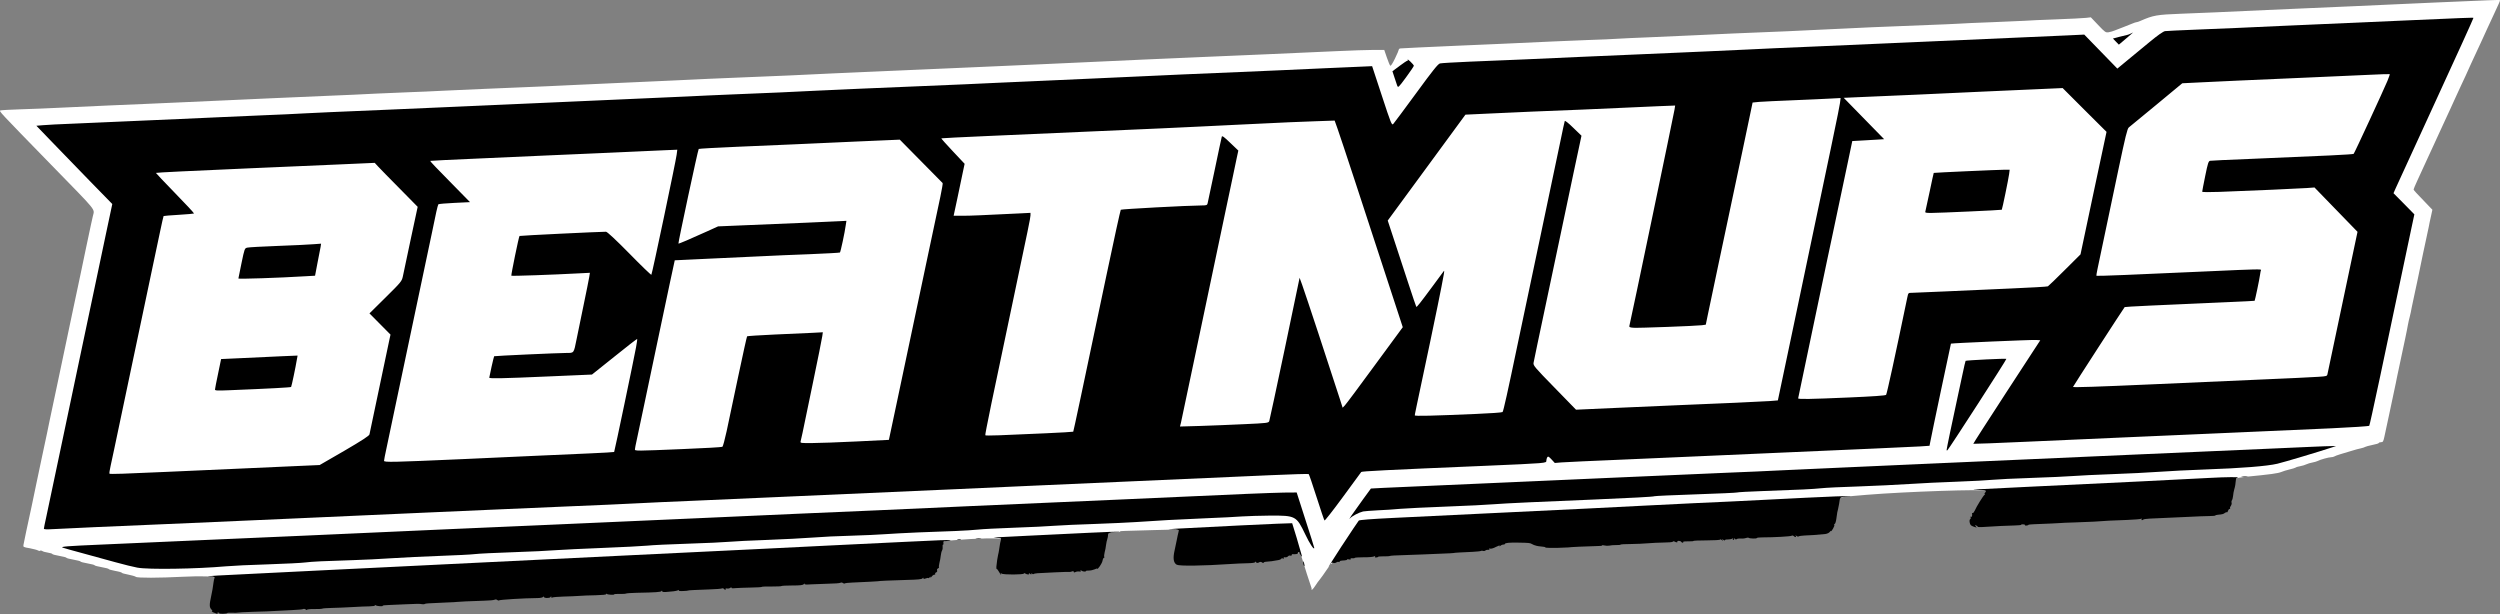 <?xml version="1.0" encoding="UTF-8" standalone="no"?>
<svg
   version="1.0"
   width="2660.652"
   height="653.524"
   viewBox="0 0 2660.652 653.524"
   preserveAspectRatio="xMidYMid meet"
   id="svg56"
   sodipodi:docname="beatmup.svg"
   inkscape:version="1.1.2 (0a00cf5339, 2022-02-04, custom)"
   xmlns:inkscape="http://www.inkscape.org/namespaces/inkscape"
   xmlns:sodipodi="http://sodipodi.sourceforge.net/DTD/sodipodi-0.dtd"
   xmlns="http://www.w3.org/2000/svg"
   xmlns:svg="http://www.w3.org/2000/svg">
  <rect x="0" y="0" width="2660.652" height="653.524" fill="#808080" stroke="none"/>
  <defs
     id="defs60" />
  <sodipodi:namedview
     id="namedview58"
     pagecolor="#ffffff"
     bordercolor="#666666"
     borderopacity="1.0"
     inkscape:pageshadow="2"
     inkscape:pageopacity="0.0"
     inkscape:pagecheckerboard="0"
     showgrid="false"
     inkscape:zoom="0.40097524"
     inkscape:cx="1330.5061"
     inkscape:cy="356.6305"
     inkscape:window-width="1920"
     inkscape:window-height="1017"
     inkscape:window-x="-8"
     inkscape:window-y="-8"
     inkscape:window-maximized="1"
     inkscape:current-layer="svg56" />
  <g
     fill="#ffffff"
     id="g16"
     transform="translate(-3.292,-1.376)">
    <path
       d="m 1399.2,628.3 c 0,-0.5 -0.1,-1.5 -0.5,-2.3 -1.5,-4.2 -7.9,-24 -8.8,-27.4 -0.5,-2.1 -1.5,-4.8 -2.1,-6 -0.7,-1.1 -1.1,-2.5 -1,-3 0.2,-0.5 -0.5,-0.3 -1.5,0.4 -1,0.8 -1.5,1 -1.1,0.6 0.4,-0.5 0.4,-1.4 -0.1,-2 -0.5,-0.6 -2.6,-7.1 -4.6,-14.4 l -3.8,-13.2 -8.6,0.5 c -4.7,0.3 -27.5,1.5 -50.6,2.5 -23.1,1.1 -45.7,2.3 -50.2,2.6 -6.4,0.5 -8.3,0.4 -8.3,-0.6 0,-1 -5.1,-1.1 -25.7,-0.5 -14.2,0.5 -28.4,0.8 -31.5,0.9 -3.2,0 -5.8,0.3 -5.8,0.8 0,0.4 -2.2,0.8 -4.9,0.8 -5.3,0 -8.4,0.8 -7.6,2 0.2,0.4 -6.2,1 -14.3,1.4 -8.1,0.3 -33.6,1.5 -56.6,2.7 -30.4,1.4 -42.1,1.7 -42.6,0.9 -0.8,-1.3 -28.2,-0.6 -47.8,1.1 -13.3,1.1 -13.5,1.1 -14.3,2.3 -0.7,0.9 -2.5,1 -36.4,2.6 -52,2.5 -145.5,7 -163,8 -24.7,1.3 -90.9,4.5 -144.5,7 -23.4,1.1 -55.5,2.7 -71.5,3.5 -15.9,0.8 -43.6,2.2 -61.5,3 -17.9,0.8 -40.8,2 -51,2.5 -10.2,0.6 -37.8,1.9 -61.5,3 -23.6,1.1 -46.8,2.2 -51.5,2.5 -4.7,0.3 -32.1,1.7 -61,3 -28.9,1.4 -57.4,2.8 -63.4,3.1 -7.9,0.5 -10.7,0.4 -10.2,-0.4 0.9,-1.5 -15.2,-1.9 -33.4,-1 -25.5,1.3 -48.6,1.4 -50.1,0.1 -0.8,-0.6 -4.5,-1.7 -8.2,-2.4 -3.7,-0.7 -6.7,-1.5 -6.7,-1.9 0,-0.4 -3.1,-1.3 -7,-2 -3.8,-0.7 -7,-1.6 -7,-2 0,-0.4 -3.4,-1.3 -7.5,-2 -4.1,-0.7 -7.5,-1.6 -7.5,-2 0,-0.4 -3.4,-1.3 -7.5,-2 -4.1,-0.7 -7.5,-1.6 -7.5,-2 0,-0.4 -3.4,-1.3 -7.5,-2 -4.1,-0.7 -7.5,-1.6 -7.5,-2 0,-0.4 -3.4,-1.3 -7.5,-2 -4.1,-0.7 -7.5,-1.6 -7.5,-2 0,-0.4 -2.1,-1.1 -4.8,-1.5 -2.6,-0.4 -5.2,-1.1 -5.9,-1.7 -0.7,-0.5 -1.7,-0.7 -2.3,-0.3 -0.6,0.4 -1.6,0.2 -2.3,-0.3 -0.7,-0.5 -4.5,-1.5 -8.5,-2.3 -7.1,-1.2 -7.4,-1.3 -6.9,-3.8 0.4,-2.5 4.5,-21.9 8.7,-41.1 1.1,-5.2 3.4,-16 5,-24 1.7,-8 4.4,-20.8 6,-28.5 4.2,-19.4 7.1,-33.3 8,-38 0.7,-3.8 4.7,-22.4 9,-42.5 2.8,-13.4 12.8,-60.5 16,-76 1.1,-5.2 3.4,-16 5.1,-24 1.7,-8 3.5,-16.3 3.9,-18.5 0.4,-2.2 2.6,-12.8 4.9,-23.5 2.3,-10.7 4.7,-21.7 5.2,-24.5 0.6,-2.7 1.5,-6.8 2,-9 1.8,-8.4 6.2,-2.9 -44.7,-55.1 C 2,119.5 2,119.6 3.8,118.9 c 1,-0.3 10.7,-0.9 21.7,-1.2 11,-0.3 29.9,-1.1 42,-1.7 42.8,-2 67.3,-3.1 90,-4 12.7,-0.5 32.9,-1.4 45,-2 12.1,-0.6 32.1,-1.5 44.5,-2 12.4,-0.5 32.2,-1.4 44,-2 11.8,-0.5 37.7,-1.6 57.5,-2.5 19.8,-0.8 44.6,-1.9 55,-2.5 10.5,-0.5 26.4,-1.2 35.5,-1.5 9.1,-0.3 25.5,-1 36.5,-1.6 11,-0.5 30.1,-1.4 42.5,-1.9 50.3,-2 94,-4 103,-4.5 5.2,-0.3 20.1,-1 33,-1.5 12.9,-0.5 42.9,-1.9 66.5,-3 23.7,-1.2 53.8,-2.5 67,-3 26.7,-1 86.6,-3.6 102,-4.5 5.5,-0.3 20.8,-1 34,-1.5 13.2,-0.5 33.9,-1.4 46,-2 12.1,-0.5 32.8,-1.5 46,-2 13.2,-0.6 33.7,-1.5 45.5,-2 11.8,-0.5 32.1,-1.4 45,-2 12.9,-0.6 32.7,-1.5 44,-2 34.1,-1.6 111.1,-5.1 134,-6 11.8,-0.5 42.4,-1.8 68,-2.9 25.6,-1.2 58.9,-2.7 74,-3.3 15.1,-0.7 32.7,-1.3 39,-1.3 h 11.5 l 2.7,7.9 c 1.5,4.3 3.1,8.3 3.6,8.8 0.7,0.7 2.4,-2 5.1,-7.5 2.3,-4.7 4.1,-9 4.1,-9.6 0,-0.6 0.8,-1.1 1.8,-1.2 0.9,0 9.6,-0.4 19.2,-1 9.6,-0.5 28.5,-1.3 42,-1.9 13.5,-0.5 34.4,-1.4 46.5,-2 50,-2.3 67.2,-3.1 91,-4 13.8,-0.4 28.4,-1.1 32.5,-1.4 4.1,-0.3 19.9,-1 35,-1.6 15.1,-0.6 35.4,-1.5 45,-2 9.6,-0.5 29,-1.4 43,-2 50.8,-2 72.9,-3 92,-4 25.6,-1.4 84.2,-3.9 115,-5 13.5,-0.5 28.1,-1.1 32.5,-1.4 4.4,-0.3 20.6,-1.1 36,-1.6 15.4,-0.6 30.9,-1.3 34.5,-1.5 3.6,-0.3 18.5,-1 33.3,-1.5 14.7,-0.5 29.1,-1.3 32,-1.6 l 5.2,-0.6 7.8,8.2 c 7.4,7.8 8,8.2 11.2,7.7 1.9,-0.3 4.9,-1.2 6.7,-2 1.8,-0.8 6,-2.4 9.3,-3.6 3.3,-1.2 7.5,-2.9 9.3,-3.7 1.8,-0.8 3.7,-1.4 4.3,-1.4 0.6,0 2.5,-0.6 4.2,-1.4 13.8,-6 17.2,-6.6 43.2,-7.6 24.1,-0.9 45,-1.8 92,-4 12.1,-0.6 32.6,-1.5 45.5,-2 12.9,-0.5 33.6,-1.4 46,-2 12.4,-0.6 32.2,-1.5 44,-2 11.8,-0.5 31.9,-1.4 44.5,-2 54.7,-2.4 67,-2.9 67.4,-2.5 0.2,0.2 -0.3,1.9 -1.2,3.7 -0.8,1.8 -3.2,6.8 -5.1,11.1 -2,4.2 -5.2,11.2 -7.2,15.5 -1.9,4.2 -4.3,9.3 -5.1,11.2 -0.9,1.9 -3.5,7.6 -5.8,12.5 -2.4,5 -5.3,11.3 -6.5,14 -4.2,9.5 -7,15.5 -10.4,22.7 -1.8,4 -4.5,9.8 -5.9,12.8 -1.3,3 -3.9,8.5 -5.6,12.3 -1.7,3.7 -4.4,9.6 -6.1,13.2 -1.6,3.6 -4.3,9.4 -6,13 -1.6,3.6 -4.4,9.5 -6.1,13.3 -1.7,3.7 -4.2,9.1 -5.5,11.9 -4,8.8 -7,15.4 -11.3,24.6 -2.3,4.9 -4.1,9.3 -4.1,9.7 0,0.7 2.3,3.3 15.1,16.5 l 4.9,5.1 -1.5,6.9 c -0.9,3.9 -2,9 -2.4,11.5 -0.5,2.5 -1.9,9 -3.1,14.5 -1.2,5.5 -2.6,11.8 -3,14 -0.4,2.2 -1.8,8.7 -3,14.5 -1.2,5.8 -2.6,12.3 -3,14.5 -0.4,2.2 -1.7,8.3 -2.9,13.5 -1.2,5.2 -2.6,11.8 -3.1,14.6 -0.4,2.8 -1.4,7.1 -2,9.5 -0.7,2.3 -1.5,6.3 -2,8.8 -0.4,2.6 -1.8,9.3 -3,15.1 -2.6,12 -3.5,16.5 -5,23.5 -0.5,2.8 -1.4,6.8 -1.9,9 -0.5,2.2 -1.2,5.6 -1.6,7.5 -0.3,1.9 -1,5.3 -1.5,7.5 -0.9,3.8 -2.7,12.6 -7.1,33.5 -1.1,5.2 -2.4,11.3 -2.9,13.5 -0.4,2.2 -1.4,6.6 -2.1,9.8 -1.1,5 -1.5,5.7 -3.6,5.7 -1.2,0 -2.3,0.4 -2.3,0.8 0,0.5 -3,1.4 -6.7,2.1 -3.8,0.8 -7.2,1.7 -7.8,2.1 -0.5,0.4 -2.6,1.1 -4.5,1.5 -1.9,0.3 -6.4,1.6 -10,2.7 -3.6,1 -9,2.7 -12,3.6 -3,0.9 -5.9,2 -6.4,2.4 -0.6,0.4 -2.1,0.8 -3.4,0.8 -2.4,0 -11.6,2.5 -14.3,4 -0.9,0.5 -3.4,1.2 -5.5,1.6 -2.2,0.4 -5,1.2 -6.4,1.9 -1.4,0.7 -4.3,1.6 -6.5,2 -2.2,0.4 -4.4,1 -5,1.5 -0.5,0.4 -3.5,1.3 -6.5,2 -3,0.7 -7,1.9 -8.8,2.7 -3.7,1.5 -10.7,2.5 -38.6,5.2 -4.9,0.5 -9.1,1.3 -9.5,1.9 -0.6,1 -8.6,1.5 -105.6,6.3 -149.5,7.3 -160,7.7 -160.7,6.6 -1.2,-1.9 -85.5,0.9 -126.8,4.3 -24.1,2 -28.5,2.5 -28.3,3.6 0.1,0.7 -9.2,1.5 -27,2.2 -15,0.7 -39.6,1.9 -54.6,2.7 -15.1,0.8 -47.3,2.4 -71.5,3.5 -24.3,1.1 -47.9,2.2 -52.6,2.5 -4.7,0.3 -31.9,1.7 -60.5,3.1 -79.3,3.7 -170.7,8.2 -203,9.9 -15.9,0.8 -31.4,1.5 -34.2,1.5 h -5.3 l -14.5,22.1 c -11.5,17.5 -14.9,21.9 -16.3,21.5 -1.3,-0.4 -2.9,1.3 -6.9,7.2 -2.8,4.2 -6.1,8.8 -7.2,10.1 -1.2,1.4 -3.4,4.4 -4.9,6.8 -2.4,3.8 -4.5,5.6 -4,3.6 z M 206.7,603 c 12.1,-0.5 27.4,-1.3 34,-1.9 6.5,-0.6 26.7,-1.6 44.8,-2.1 18.2,-0.6 35.7,-1.5 39,-2 3.3,-0.5 20.2,-1.4 37.5,-2 17.3,-0.5 41.9,-1.7 54.5,-2.5 12.7,-0.8 36.3,-2 52.5,-2.5 16.2,-0.6 32.7,-1.5 36.5,-1.9 3.9,-0.5 22.1,-1.4 40.5,-2 18.4,-0.6 39.1,-1.6 46,-2.2 6.9,-0.5 29.4,-1.6 50,-2.4 20.6,-0.8 41.8,-1.9 47,-2.4 5.2,-0.6 24.8,-1.5 43.5,-2.1 18.7,-0.6 38.3,-1.5 43.5,-2 5.2,-0.5 23.5,-1.4 40.5,-2 17.1,-0.6 36,-1.5 42,-2.1 6.1,-0.5 27.7,-1.6 48,-2.4 20.4,-0.7 42.9,-1.8 50,-2.4 7.2,-0.6 27.4,-1.6 45,-2.2 17.6,-0.6 35.4,-1.4 39.6,-1.9 4.2,-0.5 21.5,-1.4 38.5,-2 17,-0.6 36.5,-1.5 43.4,-2.1 6.9,-0.5 26,-1.4 42.5,-1.9 16.5,-0.6 36.1,-1.5 43.5,-2 21.1,-1.5 46.1,-2.9 75.5,-4.1 14.9,-0.6 31.7,-1.4 37.5,-1.9 5.8,-0.4 20.5,-0.8 32.8,-0.9 23.2,-0.1 26.8,0.4 31.4,4.6 1,0.9 1.8,1.4 1.8,1.2 0,-0.2 -1.8,-5.8 -3.9,-12.4 l -3.8,-12 -10.4,0.2 c -10.6,0.2 -66.2,2.5 -104.4,4.3 -11.5,0.6 -41.7,1.9 -67,3 -25.3,1.1 -56.1,2.4 -68.5,3 -25,1.1 -55.4,2.5 -91,4 -12.9,0.6 -32.7,1.5 -44,2 -11.3,0.6 -36.2,1.7 -55.5,2.5 -52.2,2.2 -113.7,4.9 -193,8.5 -45.6,2.1 -112.9,5 -158,7 -25.3,1.1 -56.3,2.5 -69,3 -12.6,0.6 -33.1,1.5 -45.5,2 -12.4,0.6 -32.4,1.5 -44.5,2 -38.1,1.7 -64.9,2.9 -100.5,4.5 -53.7,2.3 -79.7,3.4 -103,4.5 -11.8,0.6 -36.8,1.7 -55.5,2.5 -74,3.2 -81.9,3.6 -82.2,3.8 -0.1,0.2 5.5,1.8 12.5,3.6 7,1.9 19.7,5.4 28.2,7.8 27.2,7.7 33,8.1 77.7,6.3 z M 202,555 c 38.2,-1.6 90,-3.9 115,-5 25,-1.1 55.2,-2.4 67,-3 11.8,-0.5 42.2,-1.9 67.5,-3 25.3,-1.1 55.9,-2.5 68,-3 12.1,-0.6 48.6,-2.1 81,-3.5 32.5,-1.3 67.8,-2.9 78.5,-3.5 10.7,-0.6 35.5,-1.7 55,-2.5 19.5,-0.9 65.4,-2.9 102,-4.5 36.6,-1.6 87.4,-3.9 113,-5 25.6,-1.1 56.2,-2.5 68,-3 11.8,-0.6 51.9,-2.3 89,-4 94.4,-4.1 197.7,-8.7 249,-11 23.9,-1.1 43.8,-1.6 44.1,-1.2 0.4,0.4 3.9,10.7 7.9,23 l 7.2,22.3 3.2,-4.3 c 1.8,-2.4 9.5,-12.8 17.1,-23.3 7.6,-10.4 14.2,-19.4 14.5,-19.8 0.7,-0.8 25.8,-2.1 132.5,-6.6 63.9,-2.8 64.5,-2.8 64.5,-5.1 0,-3.9 1.1,-5 5,-5 3.1,0 4.3,0.6 6.4,3.2 l 2.5,3.2 53.3,-2.3 c 29.3,-1.2 67.3,-2.9 84.3,-3.7 17.1,-0.8 57.1,-2.5 89,-3.9 96.7,-4.2 146.5,-6.4 157.1,-7 l 10.2,-0.7 0.6,-3.1 c 1.4,-7.3 22,-105.2 22.2,-105.6 0.4,-0.4 80.6,-4 92.2,-4.1 h 9.2 v 3 c 0,2.3 -8.1,15.6 -33.3,54.3 -18.4,28.2 -33.6,51.7 -34,52.2 -0.3,0.6 1.6,0.9 5.1,0.8 3.2,-0.2 26.4,-1.2 51.7,-2.3 64.5,-2.8 124.8,-5.5 205.5,-9 38.2,-1.7 87.2,-3.9 108.7,-4.8 21.6,-1 39.7,-2.2 40.1,-2.7 0.5,-0.6 9.1,-40.1 19.2,-88 10,-47.8 20.4,-97.1 23.1,-109.5 l 4.7,-22.5 -10.4,-10.5 c -9.6,-9.7 -10.4,-10.8 -10.4,-14.4 0,-3 9.3,-24.1 41.1,-93.3 22.7,-49.1 41,-89.5 40.8,-89.6 -0.4,-0.3 -17.5,0.4 -58.9,2.2 -25.1,1.2 -54.2,2.5 -92,4.1 -12.9,0.6 -33.4,1.5 -45.5,2 -30.9,1.5 -59.4,2.7 -92,4 -15.4,0.6 -29.4,1.3 -31,1.5 -2.1,0.4 -10.4,6.6 -26.5,20 -20.9,17.2 -23.9,19.4 -27.1,19.5 -3.5,0 -4.7,-1 -20.5,-17.6 l -16.9,-17.7 -18.5,0.7 c -10.2,0.4 -27.7,1.1 -39,1.6 -27.1,1.3 -58.7,2.7 -102,4.5 -19.5,0.8 -44.9,1.9 -56.5,2.5 -11.5,0.6 -42.4,1.9 -68.5,3 -26.1,1.1 -56.3,2.4 -67,3 -10.7,0.5 -30.3,1.4 -43.5,2 -13.2,0.5 -28.5,1.2 -34,1.5 -5.5,0.3 -21,1 -34.5,1.5 -13.5,0.6 -44.7,1.9 -69.5,3 -46.1,2.1 -65.2,3 -116,5 -15.9,0.7 -30.2,1.5 -31.7,1.9 -2.1,0.5 -7.9,7.8 -26.5,33.1 -22.9,31.2 -23.9,32.5 -27.3,32.8 l -3.6,0.3 -10.4,-31.6 -10.3,-31.6 -9.1,0.6 c -5,0.3 -20.3,1 -34.1,1.5 -13.7,0.6 -34.2,1.5 -45.5,2 -11.3,0.5 -31.7,1.4 -45.5,2 -58.9,2.4 -73.1,3.1 -92,4 -11,0.6 -40.7,1.9 -66,3 -25.3,1.1 -55.4,2.4 -67,3 -11.5,0.5 -26.8,1.2 -34,1.5 -7.1,0.3 -22.7,1 -34.5,1.6 -11.8,0.5 -32.1,1.4 -45,1.9 -41.5,1.7 -93,3.9 -113,4.9 -20.7,1.1 -51.7,2.5 -92.5,4.1 -13.7,0.6 -33.5,1.4 -44,2 -20.6,1 -31.6,1.5 -157.5,7 -38.6,1.7 -67.7,3 -90.5,4 -12.1,0.6 -42.9,1.9 -68.5,3 -70.6,3 -71.2,3 -91,4 -10.2,0.6 -29.5,1.5 -43,2 -13.5,0.6 -33.9,1.5 -45.5,2 -11.5,0.5 -31.6,1.4 -44.5,2 -50.9,2.3 -90.7,4 -117.5,5.1 -15.4,0.6 -28.3,1.4 -28.7,1.8 -0.4,0.4 16.1,18 36.7,39.1 27.6,28.5 37.4,39.1 37.5,40.9 0,1.3 -4.8,24.9 -10.6,52.5 -5.8,27.5 -12.3,58.7 -14.5,69.1 -4,19.3 -9.4,44.7 -12.9,61 -1,5 -3.7,17.8 -6,28.5 -2.2,10.7 -5,23.8 -6.1,29 -7.2,33.8 -12.4,58.4 -16.8,79.5 C 57,548 54.9,557.6 54.5,559 l -0.6,2.5 39.3,-1.7 c 21.6,-0.9 70.6,-3.1 108.8,-4.8 z m 1288.5,-15.1 c 6.1,-0.5 28.3,-1.6 49.5,-2.4 21.2,-0.8 43.9,-1.9 50.5,-2.5 10.8,-0.9 52.5,-2.8 106.5,-5 37.8,-1.6 63.1,-2.9 64,-3.5 0.4,-0.3 19.4,-1.2 42.2,-2 22.7,-0.8 46.5,-1.9 52.8,-2.4 6.3,-0.6 25.9,-1.5 43.5,-2.1 17.6,-0.7 35.2,-1.5 39,-2 3.9,-0.5 21.6,-1.3 39.5,-1.9 17.9,-0.6 42.2,-1.8 54,-2.6 11.8,-0.8 34.8,-1.9 51,-2.5 16.2,-0.6 33.3,-1.5 38,-2 4.7,-0.5 23.4,-1.4 41.5,-2 18.2,-0.6 38,-1.5 44,-2 6.1,-0.5 24.7,-1.4 41.5,-2 16.8,-0.6 39.3,-1.7 50,-2.5 10.7,-0.8 33,-1.9 49.5,-2.5 37.9,-1.3 65.6,-3.5 76.5,-6.1 9.3,-2.2 38.2,-10.8 39,-11.6 0.3,-0.3 -4.4,-0.3 -10.5,0.1 -6,0.4 -21.3,1.1 -34,1.6 -22.7,1 -92.9,4.1 -136.5,6 -12.4,0.6 -37.8,1.7 -56.5,2.5 -18.7,0.8 -43.9,1.9 -56,2.5 -35.6,1.6 -65.4,2.9 -91,4 -13.2,0.6 -33.4,1.5 -45,2 -11.5,0.6 -41.7,1.9 -67,3 -25.3,1.1 -55,2.4 -66,3 -11,0.6 -36.4,1.7 -56.5,2.5 -43,1.8 -66,2.8 -126,5.5 -24.5,1.1 -54.8,2.5 -67.5,3 -12.6,0.5 -43.2,1.9 -68,3 -24.7,1.1 -55.3,2.4 -68,3 -12.6,0.5 -28.9,1.3 -36.1,1.6 l -13.1,0.7 -5.9,8.1 c -3.3,4.4 -6.1,8.4 -6.3,8.9 -0.3,0.9 19.7,0.2 37.4,-1.4 z m 617.4,-115.7 c 13.4,-20.5 24.2,-37.5 24,-37.7 -0.5,-0.4 -33.2,1.5 -33.7,2 -0.3,0.3 -2.6,10.7 -8.2,37 -3.2,15.2 -7,32.9 -7.6,35.5 -0.3,1.5 -0.2,2.1 0.4,1.5 0.4,-0.5 11.8,-17.8 25.1,-38.3 z m -610,-345.3 c 2.8,-3.8 4.9,-7.4 4.6,-7.9 -0.3,-0.6 -3.2,0.9 -6.3,3.2 -3.1,2.3 -5.9,4.3 -6,4.4 -0.4,0.3 1.8,7.4 2.3,7.4 0.1,0 2.6,-3.2 5.4,-7.1 z"
       id="path2" />
    <path
       d="m 116.7,508.3 c -1.1,-1.1 -0.8,-4.7 1.2,-14 2.4,-10.5 4.1,-18.6 12.1,-56.8 3.4,-15.9 8.6,-40.7 11.6,-55 3,-14.3 7.3,-34.3 9.4,-44.5 2.1,-10.2 6.6,-31.5 10,-47.5 3.4,-15.9 7.7,-36.4 9.6,-45.4 1.9,-9.1 3.6,-16.6 3.8,-16.9 0.2,-0.2 5.5,-0.6 11.7,-0.8 18.3,-0.8 18.5,1.1 -2,-20.1 -16.1,-16.6 -18.1,-19 -18.1,-22 0,-2.7 0.4,-3.3 2.1,-3.3 1.2,0 10.8,-0.5 21.3,-1 10.5,-0.6 45.2,-2.2 77.1,-3.5 31.9,-1.4 72.4,-3.2 90,-4 17.6,-0.8 35.7,-1.5 40.2,-1.5 h 8.3 l 22.2,22.5 c 12.3,12.5 22.7,23.7 23.2,25 0.7,1.7 -1.2,12.3 -7.3,41.2 -4.5,21.3 -8.6,40 -9,41.4 -0.5,1.4 -7.8,9.3 -16.2,17.6 l -15.4,15.2 9.8,9.9 c 7.5,7.6 9.7,10.5 9.7,12.6 0,2.3 -6.6,34.6 -19.9,97 -1.6,7.6 -3.3,14.2 -3.8,14.6 -0.4,0.4 -12.3,7.4 -26.3,15.5 l -25.5,14.8 -29.5,1.3 c -16.2,0.7 -45,2 -64,2.9 -19,0.8 -54.5,2.4 -78.9,3.5 -48,2.2 -56.4,2.4 -57.4,1.3 z m 167.2,-96.4 c 14.1,-0.6 25.9,-1.4 26.2,-1.7 0.7,-0.9 6.1,-26.4 5.6,-26.8 -0.3,-0.3 -54.3,1.9 -70.1,2.9 l -4,0.2 -2.8,13.5 c -1.5,7.4 -2.8,13.7 -2.8,13.9 0,0.2 5,0.1 11.2,-0.2 6.1,-0.4 22.6,-1.2 36.7,-1.8 z M 292,294 c 12.4,-0.5 27.2,-1.2 33,-1.6 l 10.6,-0.6 2.7,-13.5 c 1.6,-7.4 2.7,-13.6 2.5,-13.7 -0.8,-0.6 -72.8,3.1 -73.5,3.8 -0.4,0.4 -2,6.6 -3.4,13.7 l -2.6,12.9 h 4.1 c 2.3,0 14.2,-0.5 26.6,-1 z"
       id="path4" />
    <path
       d="m 409,491.8 c 0,-2.4 1.1,-9.6 2.5,-15.9 1.3,-6.3 6,-28.7 10.5,-49.9 4.4,-21.2 8.7,-41.4 9.5,-45 0.8,-3.6 6.8,-32.1 13.4,-63.5 6.6,-31.3 13.4,-63.5 15.1,-71.5 1.7,-8 3.8,-17.9 4.6,-22 0.9,-4.1 1.9,-7.8 2.2,-8.2 0.4,-0.4 6.9,-1 14.5,-1.4 l 13.9,-0.7 -18.6,-18.6 C 459.1,177.6 458,176.3 458,172.7 c 0,-3.7 0,-3.7 4.3,-3.7 3.8,0 54.3,-2.2 117.2,-5 73.3,-3.3 114.1,-5.1 129.9,-5.7 l 17.9,-0.6 -0.7,8 C 726.1,172 707,266 700.9,292.3 c -1.1,4.6 -1.2,4.7 -4.9,4.7 -3.7,0 -4.6,-0.8 -21.7,-18.5 -9.8,-10.2 -20.1,-20.5 -22.9,-22.9 l -5.1,-4.5 -43.3,2 c -23.9,1.1 -43.6,2.2 -43.8,2.4 -0.6,0.6 -8.1,35.9 -7.7,36.3 0.2,0.2 16.5,-0.4 36.2,-1.2 19.7,-0.9 38.2,-1.6 41.2,-1.6 h 5.4 l -0.6,6.8 c -0.4,3.7 -3.2,18.6 -6.2,33.2 -3.1,14.6 -6.5,31 -7.6,36.5 -3,15 -2.6,14.5 -10.6,14.5 -8.5,0 -76.7,3.1 -77.1,3.5 -0.6,0.6 -4,17 -3.6,17.4 0.2,0.2 23.2,-0.6 51,-1.7 L 630.2,397 654,378 c 21,-16.8 24.2,-19 27.4,-19 4.3,0 4.4,0.7 1.9,14.4 -2.3,12.7 -23,111.6 -23.4,112 -0.2,0.2 -11.9,0.9 -25.9,1.5 -14,0.6 -40.3,1.8 -58.5,2.6 -18.1,0.8 -53,2.4 -77.5,3.5 -24.5,1.1 -54.5,2.3 -66.7,2.7 l -22.3,0.6 z"
       id="path6" />
    <path
       d="m 676,479.6 c 0,-2.5 0.9,-8.4 2,-13.3 1,-4.8 4.6,-21.6 7.9,-37.3 3.3,-15.7 9.6,-45.8 14.1,-67 4.5,-21.2 10.4,-49.3 13.2,-62.5 2.8,-13.2 5.1,-24.1 5.2,-24.1 0,-0.1 17.2,-0.9 38.1,-1.8 20.9,-0.9 46.1,-2.1 56,-2.6 9.9,-0.5 32.2,-1.5 49.5,-2.1 17.3,-0.7 31.8,-1.5 32.2,-1.8 1,-0.9 6.2,-26.1 5.5,-26.8 -0.4,-0.3 -16.9,0.2 -36.9,1.1 -20,0.9 -48.9,2.1 -64.3,2.7 l -28,1.2 -11,5 c -23.4,10.6 -31.1,13.7 -34.2,13.7 -3.1,0 -3.3,-0.2 -3.3,-3.2 0,-3.8 20.9,-103 21.9,-103.9 0.3,-0.3 18.6,-1.4 40.6,-2.3 22,-0.9 48.8,-2.1 59.5,-2.6 10.7,-0.5 42,-1.9 69.6,-3 l 50.1,-2.2 22.9,23.2 c 18.3,18.5 23,23.8 23.2,26.2 0.2,1.6 -1,9.3 -2.7,17.1 -1.6,7.8 -7.3,34.5 -12.5,59.2 -13.9,65.7 -23.8,112.7 -33.6,159 l -8.7,41 -34.4,1.7 c -18.9,0.9 -41.5,1.7 -50.1,1.7 L 852,476 v -2.9 c 0,-2.9 3,-17.8 15.9,-79.1 3.9,-18.4 7.1,-33.9 7.1,-34.5 0,-1.1 -0.5,-1.1 -44.3,0.9 -15.8,0.7 -29,1.6 -29.3,1.9 -0.3,0.3 -4.6,19.6 -9.5,42.9 -5,23.3 -10.5,49.4 -12.3,58.2 -1.9,8.7 -3.9,16.2 -4.5,16.5 -1.1,0.7 -77.9,4.2 -91.3,4.1 H 676 Z"
       id="path8" />
    <path
       d="m 1048.8,467.5 c -0.5,-0.5 -0.8,-1.7 -0.8,-2.8 0,-1.1 7.5,-37.3 16.6,-80.6 9.1,-43.2 18.3,-86.9 20.4,-97.1 2.1,-10.2 5.7,-26.8 7.8,-37 2.2,-10.2 3.9,-18.5 3.8,-18.6 0,-0.1 -7.3,0.3 -16.1,0.7 -8.8,0.4 -27.2,1.1 -40.9,1.5 l -24.9,0.7 0.6,-4.9 c 0.3,-2.7 2.8,-15.4 5.6,-28.3 l 5,-23.4 L 1014,165 c -10.8,-11.5 -12,-13.1 -12,-16.4 V 145 h 4.8 c 2.6,0 24.5,-0.9 48.7,-2 24.2,-1.1 69.9,-3.1 101.5,-4.4 31.6,-1.4 67.4,-3 79.5,-3.6 12.1,-0.6 31,-1.5 42,-2 19.9,-0.9 44.1,-2.1 82,-4 11,-0.6 30.4,-1.3 43.1,-1.7 l 23.1,-0.6 3,8.4 c 1.7,4.6 9.8,29.1 18.1,54.4 8.3,25.3 23.2,70.8 33.1,101.2 10,30.4 18.1,56.8 18.1,58.7 0,2.9 -4.3,9.3 -29.6,43.8 -16.3,22.2 -30.5,41.3 -31.7,42.6 -1.3,1.4 -3.2,2.2 -5.3,2.2 h -3.2 l -4,-12.2 c -2.2,-6.8 -11.1,-33.9 -19.7,-60.3 -18.5,-56.9 -17.6,-54.4 -18.7,-51.9 -0.4,1 -7.1,32.3 -14.8,69.4 -7.8,37.1 -14.5,68.4 -14.9,69.6 -0.9,1.9 -2.1,2.1 -26.7,3.3 -14.3,0.6 -36.8,1.5 -50.1,1.8 l -24.3,0.6 v -2.7 c 0,-1.5 0.4,-4.6 1,-6.9 0.8,-3.6 6.3,-29.6 13.9,-65.7 1.1,-5.2 8.3,-39.6 16.1,-76.5 7.8,-36.8 15,-71.3 16.1,-76.5 1.1,-5.2 4.5,-21.2 7.5,-35.5 3,-14.3 5.7,-27.1 6,-28.5 0.4,-2 -0.5,-3.5 -4.6,-7.5 -3.1,-3 -5.3,-4.5 -5.9,-4 -0.5,0.6 -3.9,15.4 -7.6,33 -3.6,17.6 -6.9,32.8 -7.1,33.8 -0.4,1.3 -1.7,1.7 -5.7,1.7 -15.3,0.1 -86,3.9 -86.6,4.6 -0.4,0.5 -7.4,32.2 -15.4,70.4 -25.6,121.8 -34.9,165.5 -35.2,165.8 -1.1,1.2 -98.7,4.7 -99.7,3.7 z"
       id="path10" />
    <path
       d="m 1506,443.4 c 0,-2.2 1.3,-10.2 2.9,-17.9 1.7,-7.7 8,-37.6 14.1,-66.4 6,-28.8 10.8,-52.6 10.6,-52.8 -0.2,-0.2 -4.1,4.6 -8.7,10.8 -4.6,6.1 -8.9,11.8 -9.5,12.5 -0.6,0.8 -2.7,1.4 -4.7,1.4 -2.8,0 -3.7,-0.5 -4.2,-2.2 -0.4,-1.3 -7.2,-22.3 -15.2,-46.7 -8.7,-26.6 -14.3,-45.4 -14.1,-47 0.2,-1.4 18.9,-27.8 41.6,-58.7 l 41.1,-56 26.3,-1.3 c 33.7,-1.5 63.2,-2.8 98.3,-4.1 15.4,-0.6 35.7,-1.5 45,-2 9.4,-0.5 26.6,-1.3 38.4,-1.6 l 21.4,-0.7 -0.7,7.4 c -0.3,4.1 -11.1,57.1 -23.9,117.9 l -23.3,110.5 5.1,0.3 c 5.7,0.4 60.2,-1.6 65.6,-2.4 l 3.6,-0.5 2.2,-10.7 c 1.2,-5.9 6.3,-29.8 11.2,-53.2 16.8,-79.3 19.8,-93.5 25.3,-119.5 3,-14.3 6.8,-32.1 8.3,-39.5 l 2.8,-13.5 8.5,-0.7 c 4.7,-0.4 25.2,-1.5 45.5,-2.3 20.4,-0.9 45.8,-2 56.5,-2.5 10.7,-0.6 40.2,-1.9 65.5,-3 25.3,-1.1 55.7,-2.5 67.5,-3 11.8,-0.5 37.4,-1.7 56.9,-2.5 l 35.5,-1.6 23.3,23.3 c 19.9,19.9 23.3,23.7 23.3,26.3 0.1,1.6 -6.1,32.4 -13.7,68.3 l -13.8,65.3 -16.7,16.6 c -9.2,9.2 -17.3,17 -18,17.4 -0.7,0.4 -18.4,1.4 -39.3,2.3 -20.9,1 -52.2,2.4 -69.5,3.1 -17.3,0.8 -33.4,1.5 -35.7,1.5 -4.1,0 -4.1,0 -5.1,4.8 -13.3,64.1 -21.8,102.9 -22.6,103.8 -1.1,1.2 -67.2,4.4 -88.8,4.4 H 1914 v -3.7 c 0,-3 7.4,-38.9 32.1,-155.8 1.6,-7.7 3.8,-18.1 4.9,-23.1 3.8,-18.2 11.4,-54.4 16,-75.9 l 4.6,-22 10.5,-0.6 c 5.7,-0.4 12.2,-0.7 14.4,-0.8 l 4,-0.1 -17.5,-17.5 C 1965.5,112 1964.1,111 1964,117 c 0,1.4 -7.7,38.7 -17,83 -9.4,44.3 -24.1,114 -32.7,155 -8.6,41 -15.9,74.8 -16.2,75.2 -0.6,0.7 -15,1.4 -81.1,4.3 -19.5,0.9 -49.4,2.2 -66.5,3 -17,0.8 -40.5,1.8 -52,2.1 l -21,0.7 -22.9,-23.4 -22.8,-23.4 0.5,-6 c 0.3,-3.3 6.2,-32.8 13.1,-65.5 7,-32.7 14.3,-66.9 16.2,-76 1.9,-9.1 7.3,-34.9 12.1,-57.3 l 8.6,-40.8 -4.9,-5 c -2.6,-2.7 -5.3,-4.9 -5.9,-4.9 -0.5,0 -2.7,8 -4.7,17.8 -2,9.7 -12.1,57.3 -22.3,105.7 -10.2,48.4 -20.6,97.5 -23,109 -10.6,50.8 -15.2,71.6 -16.1,72.4 -1,0.9 -38.5,2.8 -76.6,3.8 l -22.8,0.6 z m 590.4,-219.9 c 18.7,-0.9 34.1,-1.7 34.3,-1.8 0.5,-0.5 7.3,-33.1 7.3,-34.9 0,-1 -0.8,-1.8 -1.7,-1.8 -3.4,0 -71.8,3.2 -72,3.4 -0.1,0.1 -2,8.4 -4.1,18.4 l -3.9,18.2 h 3.1 c 1.7,0 18.4,-0.7 37,-1.5 z"
       id="path12" />
    <path
       d="m 2206.7,416.4 c -2.5,-2.6 0.4,-7.8 26.9,-48.5 15.2,-23.3 27.8,-42.5 27.9,-42.7 0.4,-0.4 36,-2.1 110.5,-5.3 15.1,-0.6 27.6,-1.3 27.8,-1.4 0.8,-0.7 5.6,-26.4 5.1,-27 -0.3,-0.3 -20.8,0.4 -45.5,1.5 -99.7,4.5 -112.2,5 -120.1,5 h -8.3 v -2.8 c 0,-3 0.7,-6.7 9.5,-48.2 3,-14 9.5,-44.8 14.4,-68.5 7.3,-34.5 9.4,-43.3 11,-44.5 1.1,-0.8 14.3,-11.7 29.4,-24.2 l 27.5,-22.8 20.4,-1 c 22.2,-1.1 41.8,-1.9 111.3,-5 25.3,-1.1 55.2,-2.4 66.5,-3 31,-1.5 29,-1.6 29,2.3 0,1.7 -1.3,6.4 -2.9,10.2 -4.2,10.1 -35,76.8 -35.9,77.6 -0.7,0.7 -29.8,2.1 -112.2,5.5 -21.2,0.8 -39.4,1.7 -40.5,1.9 -1.8,0.4 -2.5,2.3 -4.8,13.6 -1.5,7.3 -2.5,13.4 -2.3,13.6 0.4,0.4 57.1,-1.8 96.1,-3.8 l 21.9,-1.1 22.8,23.3 c 21.7,22.4 22.7,23.6 22.8,27.4 0,2.1 -3,17.9 -6.6,35 -7.9,37.7 -24.2,115 -25,118.7 -0.5,2.6 -0.8,2.6 -9.7,3.2 -5.1,0.4 -34.6,1.8 -65.7,3.1 -31.1,1.4 -81.9,3.6 -113,5 -73.7,3.3 -87.5,3.7 -88.3,2.9 z"
       id="path14" />
  </g>
  <g
     fill="#000000"
     id="g54"
     transform="translate(-3.292,-1.376)">
    <path
       d="m 231,653.4 c -1.9,-0.7 -2.9,-1.3 -2.2,-1.3 0.9,-0.1 0.6,-0.8 -0.6,-2.2 -2.1,-2.2 -2.2,-4.8 -0.2,-13.9 1.2,-5.7 1.9,-9.4 2.5,-14.5 0.2,-1.6 0.4,-3 0.5,-3 0.1,0 0.3,-0.8 0.5,-1.7 0.3,-1.5 -0.5,-1.8 -5.3,-1.9 -7,-0.2 8.8,-1.2 64.8,-3.8 23.9,-1.2 52.1,-2.6 62.5,-3.1 10.5,-0.6 38.1,-1.9 61.5,-3 23.4,-1.1 50.8,-2.4 61,-3 10.2,-0.5 33.1,-1.7 51,-2.5 17.9,-0.8 45.6,-2.2 61.5,-3 16,-0.8 48.1,-2.4 71.5,-3.5 53.6,-2.5 119.8,-5.7 144.5,-7 10.5,-0.6 46.7,-2.4 80.5,-4 33.8,-1.6 70.1,-3.4 80.5,-3.9 35.1,-1.8 50,-2.3 49.5,-1.8 -0.3,0.4 -2.3,0.7 -4.3,0.9 -3.1,0.2 -3.7,0.5 -3.4,2 0.3,1 0.1,1.8 -0.3,1.8 -0.5,0 -0.7,1 -0.5,2.1 0.2,1.2 0,3 -0.6,4.1 -0.6,1 -1.2,3.6 -1.4,5.6 -0.2,2 -0.8,5.5 -1.4,7.6 -0.5,2.2 -0.8,4.3 -0.5,4.7 0.2,0.4 -0.3,0.9 -1.1,1.3 -0.8,0.3 -1.2,1.2 -0.9,2.1 0.4,0.8 -0.1,1.7 -1,2.1 -0.9,0.3 -1.3,1 -1,1.5 0.3,0.5 -0.1,0.9 -0.9,0.9 -0.8,0 -2.2,1 -3.1,2.3 -0.9,1.2 -1.4,1.5 -1,0.7 0.7,-1.3 0.5,-1.3 -0.9,-0.1 -0.9,0.7 -1.7,1.1 -1.7,0.7 0,-0.3 -1.1,-0.1 -2.5,0.4 -1.8,0.7 -2.5,0.6 -2.5,-0.3 0,-0.8 -0.3,-0.8 -0.9,0.2 -0.7,1 -4.8,1.4 -17.2,1.7 -15.4,0.4 -30.4,1.1 -30.4,1.4 0,0.1 -11.4,0.7 -27.3,1.4 -3.9,0.1 -7.5,0.6 -7.9,0.9 -0.3,0.4 -1.2,0.2 -1.9,-0.4 -0.7,-0.6 -1.9,-0.7 -2.6,-0.3 -0.7,0.5 -6.5,0.9 -12.8,1 -6.3,0.2 -14.8,0.5 -18.7,0.7 -5.3,0.4 -7.1,0.2 -6.7,-0.6 0.3,-0.7 0,-0.5 -0.8,0.3 -1,1.2 -3.8,1.5 -12.5,1.5 -6.2,0 -11.3,0.3 -11.3,0.6 0,0.3 -4.7,0.5 -10.5,0.5 -5.8,-0.1 -10.5,0.1 -10.5,0.4 0,0.3 -5.1,0.6 -11.3,0.7 -6.1,0.1 -13.6,0.4 -16.4,0.6 -3.8,0.4 -5.1,0.2 -4.6,-0.7 0.4,-0.6 -0.1,-0.5 -1,0.3 -0.9,0.7 -2.6,1.1 -3.7,0.8 -1.1,-0.3 -1.8,-0.1 -1.4,0.4 0.3,0.5 0.1,0.9 -0.5,0.9 -0.5,0 -1.3,-0.5 -1.6,-1 -0.4,-0.6 -1.1,-0.7 -1.7,-0.4 -0.6,0.4 -6.8,0.9 -13.7,1.1 -14.7,0.5 -22.6,0.9 -22.6,1.2 0,0.2 -2.3,0.4 -5.2,0.5 -3.2,0.2 -5,-0.1 -4.6,-0.7 0.4,-0.6 0.1,-0.7 -0.8,-0.1 -0.8,0.4 -3,0.9 -4.9,1.1 -1.9,0.2 -5.4,0.5 -7.7,0.7 -2.8,0.2 -4.3,0 -4.3,-0.8 0,-0.7 -0.3,-0.8 -0.8,-0.1 -0.7,1 -5.7,1.4 -26.7,1.8 -5.5,0.1 -10.4,0.5 -11,0.8 -0.5,0.3 -3.6,0.5 -6.7,0.4 -3.2,-0.1 -5.8,0.1 -5.8,0.4 0,0.9 -6.5,0.5 -8,-0.4 -0.8,-0.5 -1.1,-0.4 -0.7,0.2 0.4,0.6 -3.8,1 -11.1,1.2 -6.4,0.1 -14.4,0.4 -17.7,0.7 -3.3,0.2 -10.7,0.6 -16.5,0.7 -5.8,0.2 -11.1,0.6 -11.8,1 -0.7,0.5 -1.2,0.3 -1.2,-0.5 0,-1 -0.2,-1.1 -0.8,0 -1,1.5 -7.2,1.3 -7.2,-0.3 0,-0.5 -0.4,-0.5 -0.8,0.2 -0.4,0.7 -3.1,1.2 -6.2,1.2 -14.2,0.1 -39.9,1.7 -40.8,2.5 -0.3,0.3 -1.1,0.1 -1.8,-0.5 -0.7,-0.6 -1.9,-0.7 -2.6,-0.3 -0.7,0.5 -5.8,1 -11.3,1.1 -13.4,0.4 -29,1.1 -29,1.3 0,0.1 -4.9,0.4 -11,0.6 -20.7,0.9 -22,1 -23,1.5 -0.5,0.4 -1.9,0.5 -3,0.3 -2.9,-0.5 -4.6,-0.5 -17.5,0.1 -6.3,0.3 -14.5,0.7 -18.2,0.8 -3.6,0.1 -6.5,0.4 -6.2,0.8 0.5,0.9 -5.9,0.5 -7.5,-0.5 -0.9,-0.6 -1.2,-0.5 -0.8,0.1 0.3,0.5 -1.9,0.9 -5.6,1 -3.4,0 -11.8,0.4 -18.7,0.8 -6.9,0.4 -16.5,0.8 -21.5,0.9 -4.9,0.1 -9.4,0.4 -10,0.7 -0.5,0.3 -4.5,0.6 -8.7,0.5 -4.3,-0.1 -7.8,0.3 -7.8,0.8 0,0.4 -0.7,0.3 -1.5,-0.4 -0.8,-0.6 -1.9,-0.8 -2.6,-0.4 -0.6,0.4 -5.9,0.8 -11.8,1.1 -5.8,0.2 -13.7,0.6 -17.6,0.9 -3.8,0.3 -14.4,0.7 -23.3,0.9 -9,0.3 -16.7,0.7 -17,0.9 -0.4,0.2 -3.1,0.3 -6,0.1 -2.8,-0.1 -5.2,0 -5.2,0.4 0,0.3 -2,0.6 -4.5,0.7 -2.4,0 -4.2,-0.2 -4,-0.6 0.2,-0.4 -0.2,-0.7 -1,-0.7 -0.8,0 -1.2,0.4 -0.9,0.9 0.3,0.4 0.4,0.7 0.2,0.7 -0.2,-0.1 -1.9,-0.7 -3.8,-1.5 z"
       id="path18" />
    <path
       d="m 1066.5,610 c -0.9,-1.6 -1.9,-3 -2.3,-3 -0.5,0 -0.7,-1.2 -0.5,-2.7 0.5,-5 1.2,-9.8 1.8,-12.3 0.4,-1.4 0.8,-3.6 1,-5 1.1,-7.4 1.4,-9.1 2,-11 0.6,-1.8 0.2,-2 -4.7,-2.2 -8.1,-0.2 -2.1,-0.6 34.2,-2.3 18.4,-0.8 47.3,-2.2 64.2,-3.1 16.9,-0.9 31.3,-1.3 32,-1.1 0.7,0.3 -1.2,0.6 -4.2,0.6 -6,0.1 -7.6,0.8 -7.5,3.1 0.1,0.8 -0.3,2.6 -0.7,3.9 -0.5,1.3 -1.1,4.2 -1.4,6.5 -0.2,2.2 -0.9,5.8 -1.5,7.9 -0.5,2 -0.7,4.2 -0.4,4.7 0.3,0.6 0.2,1 -0.3,1 -0.6,0 -1.3,1.5 -1.6,3.4 -0.5,2.7 -5.6,10.1 -5.6,8.1 0,-0.3 -1.2,0.1 -2.7,0.8 -1.6,0.7 -4.3,1.3 -6,1.3 -1.8,-0.1 -3.3,0.2 -3.3,0.5 0,1 -3.4,0.7 -4.9,-0.5 -1.1,-0.8 -1.3,-0.8 -0.7,0.2 0.5,0.8 0.1,1.1 -1.6,0.8 -1.3,-0.2 -3.1,0.1 -4,0.6 -1.2,0.6 -1.8,0.5 -1.8,-0.3 0,-0.7 -0.7,-0.8 -1.7,-0.4 -1,0.4 -2.4,0.7 -3,0.6 -1.9,-0.2 -2.8,-0.1 -15.3,0.4 -19.9,0.9 -21.5,1 -22.7,1.8 -0.6,0.4 -1.4,0.1 -1.6,-0.5 -0.4,-1 -0.6,-0.9 -0.6,0.1 -0.1,1.1 -0.4,1.1 -1.8,0 -1.1,-1 -1.4,-1 -0.9,-0.1 0.8,1.3 -1.9,1.3 -4.1,-0.1 -0.7,-0.5 -1.3,-0.5 -1.3,0 0,1.4 -22.1,1.5 -23.8,0.1 -1.3,-1 -1.4,-1 -0.8,0 0.4,0.6 0.5,1.2 0.2,1.2 -0.3,0 -1.2,-1.3 -2.1,-3 z"
       id="path20" />
    <path
       d="m 149.5,605.5 c -3.9,-0.7 -14.5,-3.3 -23.5,-5.8 -9.1,-2.6 -24.8,-6.9 -35,-9.6 -10.2,-2.7 -19.6,-5.4 -21,-5.9 -2.9,-1.1 5.2,-1.7 40,-3.2 51.7,-2.2 92.6,-4 113,-5 23.3,-1.1 49.3,-2.2 103,-4.5 35.6,-1.6 62.4,-2.8 100.5,-4.5 12.1,-0.5 32.1,-1.4 44.5,-2 12.4,-0.5 32.9,-1.4 45.5,-2 12.7,-0.5 43.7,-1.9 69,-3 45.1,-2 112.4,-4.9 158,-7 79.3,-3.6 140.8,-6.3 193,-8.5 19.3,-0.8 44.2,-1.9 55.5,-2.5 11.3,-0.5 31.1,-1.4 44,-2 35.6,-1.5 66,-2.9 91,-4 12.4,-0.6 43.2,-1.9 68.5,-3 25.3,-1.1 55.5,-2.4 67,-3 48.6,-2.3 94.9,-4.2 107.4,-4.4 l 13.4,-0.1 9.3,29 c 5.2,16 9.4,29.4 9.4,29.9 0,2.9 -4.9,-4.4 -9.6,-14.4 -9.4,-19.6 -10.2,-20 -37.4,-19.9 -10.7,0.1 -24.2,0.5 -30,0.9 -5.8,0.5 -22.6,1.3 -37.5,1.9 -29.4,1.2 -54.4,2.6 -75.5,4.1 -7.4,0.5 -27,1.4 -43.5,2 -16.5,0.5 -35.6,1.4 -42.5,1.9 -6.9,0.6 -26.4,1.5 -43.4,2.1 -17,0.6 -34.3,1.5 -38.5,2 -4.2,0.5 -14.8,1.1 -23.6,1.5 -8.8,0.3 -26.8,1 -40,1.5 -13.2,0.6 -29.2,1.4 -35.5,1.9 -6.3,0.5 -22.3,1.2 -35.5,1.6 -13.2,0.3 -31.9,1.2 -41.5,2 -9.6,0.7 -31.4,1.9 -48.5,2.5 -17,0.6 -35.3,1.5 -40.5,2 -5.2,0.5 -24.8,1.4 -43.5,2 -18.7,0.6 -38.3,1.5 -43.5,2.1 -5.2,0.5 -26.4,1.6 -47,2.4 -20.6,0.8 -43.1,1.9 -50,2.4 -6.9,0.6 -27.6,1.6 -46,2.2 -18.4,0.6 -36.6,1.5 -40.5,2 -3.8,0.5 -20.5,1.3 -37,1.9 -16.5,0.6 -39.7,1.7 -51.5,2.5 -11.8,0.8 -30,1.7 -40.5,2 -30.6,0.9 -44.6,1.6 -51.5,2.5 -3.6,0.5 -21.3,1.4 -39.5,2 -18.1,0.5 -38.3,1.5 -44.8,2.1 -31.4,2.8 -82.6,3.6 -94.2,1.4 z"
       id="path22" />
    <path
       d="m 1431.6,582 c 9.2,-14 17.2,-26 17.8,-26.6 0.7,-0.7 13.6,-1.7 36.1,-2.8 19.3,-0.9 62,-3 95,-4.6 33,-1.6 83.4,-4.1 112,-5.4 28.6,-1.4 56.1,-2.8 61,-3.1 5,-0.3 28.6,-1.5 52.5,-2.6 23.9,-1 56.1,-2.6 71.5,-3.4 72.6,-3.8 109,-5.2 90.6,-3.6 -6.9,0.6 -6.5,0.3 -7.5,7.6 -0.3,1.7 -0.8,4.1 -1.1,5.5 -0.8,2.8 -0.9,3.4 -1.9,10.8 -0.4,2.8 -1.2,5.2 -1.8,5.2 -0.5,0 -0.7,0.4 -0.3,0.9 0.3,0.6 -0.4,2.5 -1.5,4.3 -1.1,1.8 -2,2.9 -2,2.4 0,-0.6 -0.6,-0.1 -1.4,0.9 -0.7,1 -2.9,2 -4.7,2.2 -9,0.9 -16.9,1.5 -22.1,1.6 -3.1,0.1 -6,0.6 -6.4,1 -0.4,0.4 -1.4,0.1 -2.2,-0.6 -1.3,-0.9 -1.4,-0.9 -0.8,0.1 0.9,1.5 -0.6,1.6 -2.1,0.1 -0.6,-0.6 -1.7,-0.8 -2.4,-0.3 -1.2,0.7 -18.5,1.7 -31.1,1.7 -3.2,0 -5.8,0.3 -5.8,0.7 0,0.8 -7.7,0.6 -8.6,-0.2 -0.3,-0.4 -1.6,-0.3 -2.8,0.1 -1.1,0.5 -3.8,0.8 -5.9,0.6 -2.1,-0.1 -4.1,0.3 -4.4,0.8 -0.3,0.5 -0.9,0.3 -1.4,-0.4 -0.6,-1 -0.9,-1.1 -0.9,-0.1 0,0.6 -0.5,1.2 -1.1,1.2 -0.5,0 -0.7,-0.6 -0.3,-1.2 0.6,-1 0.4,-1 -0.7,-0.2 -0.8,0.5 -2.9,0.9 -4.6,0.9 -1.8,-0.1 -3.3,0.3 -3.3,0.8 0,0.5 -0.8,0.3 -1.7,-0.4 -1.5,-1.2 -1.6,-1.2 -0.8,0.1 0.8,1.3 0.7,1.3 -0.8,0.1 -0.9,-0.7 -1.7,-1 -1.7,-0.5 0,0.5 -6.5,0.9 -14.4,0.9 -7.9,0 -14.2,0.3 -14.1,0.6 0.2,0.3 -2.3,0.5 -5.5,0.4 -3.2,-0.1 -5.7,0.2 -5.4,0.7 0.3,0.4 0.1,0.8 -0.5,0.8 -0.5,0 -1.3,-0.4 -1.6,-1 -0.3,-0.5 -1.5,-1 -2.6,-1 -1.1,0 -1.8,0.4 -1.5,0.9 0.7,1 -1.3,0.9 -3.1,-0.2 -0.6,-0.4 -1.4,-0.3 -1.7,0.2 -0.3,0.5 -4.7,0.9 -9.8,0.9 -5.1,0.1 -12.7,0.4 -16.8,0.8 -4.1,0.4 -12.3,0.7 -18.2,0.8 -6,0 -10.8,0.3 -10.8,0.6 0,0.3 -2.1,0.6 -4.7,0.5 -2.7,0 -5.9,0.2 -7.3,0.6 -1.4,0.3 -3.7,0.2 -5.3,-0.2 -1.5,-0.4 -2.5,-0.4 -2.3,0 0.3,0.4 -2.7,0.7 -6.7,0.7 -7.4,0.1 -29.2,1.1 -29.2,1.4 0,0.1 -5.5,0.3 -12.2,0.5 -6.8,0.1 -12.3,-0.1 -12.3,-0.4 0,-0.4 -1,-0.8 -2.2,-0.8 -2.5,-0.1 -8.1,-1 -8.5,-1.4 -0.2,-0.1 -0.6,-0.2 -1,-0.3 -0.5,-0.1 -1.7,-0.7 -2.8,-1.3 -2.1,-1.1 -2.8,-1.2 -14.5,-1.4 -9.1,-0.2 -14,0.3 -14,1.3 0,0.4 -0.8,0.8 -1.8,0.8 -1,0 -2.4,0.6 -3.1,1.3 -1.1,1 -1.3,0.9 -0.7,-0.1 0.4,-0.6 -1.4,-0.1 -3.9,1.2 -2.5,1.4 -5.3,2.2 -6.2,1.9 -1,-0.4 -1.4,-0.2 -1,0.4 0.4,0.7 0,1 -1,0.8 -1,-0.1 -2.4,0.2 -3,0.7 -0.7,0.6 -1.9,0.8 -2.7,0.5 -0.8,-0.3 -1.7,-0.3 -2,0 -0.3,0.3 -4.3,0.8 -8.8,1 -4.6,0.2 -11,0.5 -14.3,0.7 -3.3,0.2 -6.2,0.4 -6.5,0.6 -0.3,0.1 -5.4,0.4 -11.5,0.6 -6,0.3 -15.7,0.7 -21.5,0.9 -5.8,0.3 -15.7,0.6 -22,0.8 -6.3,0.1 -11.9,0.5 -12.5,0.8 -0.5,0.3 -3.6,0.5 -6.7,0.4 -3.2,0 -5.8,0.2 -5.8,0.5 0,0.3 -0.9,0.6 -2,0.7 -1.3,0.1 -1.8,-0.2 -1.3,-1 0.5,-0.9 0.3,-0.9 -0.8,-0.2 -0.8,0.6 -5.8,1.1 -11.1,1 -5.4,0 -9.8,0.3 -9.8,0.7 0,0.3 -1.1,0.5 -2.5,0.4 -1.4,-0.2 -2.2,0.1 -1.8,0.7 0.4,0.6 -0.2,0.8 -1.5,0.5 -1.2,-0.4 -2.2,-0.3 -2.2,0.1 0,0.4 -1.1,0.8 -2.5,0.9 -4.7,0.3 -5.5,0.5 -5.5,1.4 0,0.5 -0.5,0.6 -1,0.3 -0.6,-0.4 -1.7,-0.1 -2.5,0.5 -0.8,0.6 -2.3,0.9 -3.5,0.5 -1.1,-0.3 -2,-0.3 -2,0.2 0,0.4 -1.1,2.2 -2.5,3.8 -1.4,1.7 5,-8.5 14.1,-22.5 z"
       id="path24" />
    <path
       d="m 1255.7,602.4 c -3.5,-1.9 -4.3,-6.8 -2.3,-15.4 0.3,-1.4 1.3,-5.9 2.1,-10 0.8,-4.1 1.7,-8.5 2.1,-9.7 0.6,-2.2 0.4,-2.3 -7.2,-2.5 -9.3,-0.1 -4.8,-0.4 73.9,-4.3 29.7,-1.4 54,-2.5 54.2,-2.3 0.3,0.3 9.1,29.8 10.2,34.3 0.5,2 0.5,2 -1,0 -0.8,-1.1 -1.4,-2.2 -1.2,-2.6 0.2,-0.3 -0.2,-0.6 -1,-0.6 -0.8,0 -1.2,0.4 -0.9,0.9 0.4,0.7 -3.4,1.3 -5.8,0.9 -0.5,0 -0.8,0.4 -0.8,1 0,0.6 -0.6,0.9 -1.4,0.6 -0.8,-0.3 -2,0 -2.6,0.8 -0.6,0.7 -2,1.2 -3.1,1 -1.2,-0.3 -1.7,0 -1.3,0.7 0.5,0.7 0.2,0.9 -0.9,0.5 -0.9,-0.3 -1.7,-0.1 -1.9,0.4 -0.2,0.5 -1.7,1.2 -3.3,1.4 -1.7,0.2 -3,0.4 -3,0.5 0,0.2 -6.8,1.1 -9.7,1.2 -1.6,0.1 -2.8,0.6 -2.8,1.1 0,0.5 -0.7,0.4 -1.5,-0.3 -0.8,-0.7 -2,-0.8 -2.7,-0.4 -1.8,1.2 -3.2,1.1 -4,-0.1 -0.5,-0.7 -0.8,-0.6 -0.8,0.1 0,0.7 -3.1,1.1 -8.2,1.2 -4.6,0.1 -12.6,0.4 -17.8,0.8 -29.7,2 -54.3,2.3 -57.3,0.8 z"
       id="path26" />
    <path
       d="m 1390.6,602.5 c -0.3,-0.9 -0.6,-2.4 -0.5,-3.3 0,-0.9 0.5,-0.4 1,1.2 0.9,3.2 0.6,4.8 -0.5,2.1 z"
       id="path28" />
    <path
       d="m 1022.3,575.3 c 0.9,-0.2 2.5,-0.2 3.5,0 0.9,0.3 0.1,0.5 -1.8,0.5 -1.9,0 -2.7,-0.2 -1.7,-0.5 z"
       id="path30" />
    <path
       d="m 1042.3,574.3 c 1.5,-0.2 3.7,-0.2 5,0 1.2,0.2 0,0.4 -2.8,0.4 -2.7,0 -3.8,-0.2 -2.2,-0.4 z"
       id="path32" />
    <path
       d="m 50,564 c 0,-0.6 1.1,-6.1 2.5,-12.3 1.3,-6.2 4.5,-20.9 6.9,-32.7 2.5,-11.8 5.9,-28 7.6,-36 1.7,-8 3.5,-16.5 4,-19 0.5,-2.5 2.3,-11 4,-19 1.7,-8 4.4,-20.8 6,-28.5 1.6,-7.7 4.3,-20.5 6,-28.5 1.7,-8 5.1,-24.2 7.6,-36 2.5,-11.8 6.8,-32.1 9.5,-45 2.7,-12.9 8,-38.1 11.8,-56 l 6.9,-32.5 -24.7,-25.3 C 84.6,179.3 66.4,160.5 57.7,151.5 L 42,135.2 l 7.2,-0.6 c 4,-0.4 18.1,-1.1 31.3,-1.6 25.1,-1 74.6,-3.2 114.5,-5 12.9,-0.6 33,-1.5 44.5,-2 11.6,-0.5 32,-1.4 45.5,-2 13.5,-0.5 32.8,-1.4 43,-2 19.8,-1 20.4,-1 91,-4 25.6,-1.1 56.4,-2.4 68.5,-3 22.8,-1 51.9,-2.3 90.5,-4 125.9,-5.5 136.9,-6 157.5,-7 10.5,-0.6 30.3,-1.4 44,-2 40.8,-1.6 71.8,-3 92.5,-4.1 20,-1 71.5,-3.2 113,-4.9 12.9,-0.5 33.2,-1.4 45,-1.9 11.8,-0.6 27.4,-1.3 34.5,-1.6 7.2,-0.3 22.5,-1 34,-1.5 11.6,-0.6 41.7,-1.9 67,-3 25.3,-1.1 55,-2.4 66,-3 18.9,-0.9 31.9,-1.5 92,-4 13.8,-0.6 34.5,-1.5 46,-2 11.6,-0.6 31.4,-1.4 44,-2 12.7,-0.5 29.1,-1.2 36.6,-1.6 l 13.5,-0.6 10.4,31.6 c 9.8,29.9 10.5,31.5 12.1,29.9 0.9,-1 11.9,-15.7 24.4,-32.8 17.6,-24.1 23.2,-31.1 25.3,-31.6 1.5,-0.4 15.8,-1.2 31.7,-1.9 50.8,-2 69.9,-2.9 116,-5 24.8,-1.1 56,-2.4 69.5,-3 13.5,-0.5 29,-1.2 34.5,-1.5 5.5,-0.3 20.8,-1 34,-1.5 13.2,-0.6 32.8,-1.5 43.5,-2 10.7,-0.6 40.9,-1.9 67,-3 26.1,-1.1 57,-2.4 68.5,-3 11.6,-0.6 37.2,-1.7 57,-2.5 49.8,-2.1 91.4,-4 145,-6.4 l 19,-0.9 17.6,18.1 17.6,18.1 10.4,-8.6 c 5.7,-4.7 16.5,-13.5 23.9,-19.7 8.7,-7.2 14.5,-11.3 16.5,-11.6 1.6,-0.2 15.6,-0.9 31,-1.5 32.6,-1.3 61.1,-2.5 92,-4 12.1,-0.5 32.6,-1.4 45.5,-2 40,-1.7 68.6,-3 91,-4 56.1,-2.5 68.3,-3 68.7,-2.6 0.2,0.2 -17.9,40.1 -40.3,88.7 -22.4,48.6 -41.6,90.5 -42.7,93.1 l -2.1,4.8 11.1,11.2 11.1,11.3 -3.3,15.5 c -29.1,138.8 -44,208.7 -44.7,209.5 -0.4,0.5 -18.5,1.7 -40.1,2.7 -21.5,0.9 -70.5,3.1 -108.7,4.8 -38.2,1.7 -89.7,3.9 -114.5,5 -24.7,1.1 -70.4,3.1 -101.4,4.5 -31,1.4 -56.6,2.4 -56.7,2.2 -0.2,-0.2 15.8,-25 35.5,-55.3 l 35.8,-54.9 -4.6,-0.3 c -5.2,-0.3 -90.1,3.4 -90.5,3.9 -0.2,0.4 -20.9,98.3 -22.2,105.6 l -0.6,3.1 -10.2,0.7 c -10.8,0.6 -64.2,3 -156.6,7 -31.6,1.3 -67.4,2.9 -79.5,3.5 -12.1,0.6 -48.1,2.1 -80,3.5 -31.9,1.3 -61.3,2.7 -65.3,3 l -7.2,0.6 -3.5,-3.8 c -2.9,-3.1 -3.7,-3.5 -4.5,-2.3 -0.5,0.8 -1,2.5 -1,3.7 0,2.6 0.9,2.6 -64.5,5.4 -106.7,4.5 -131.8,5.8 -132.5,6.6 -0.4,0.4 -9.2,12.4 -19.5,26.6 -10.4,14.2 -19.2,25.4 -19.6,25 -0.4,-0.4 -4.2,-11.6 -8.4,-24.8 -4.2,-13.2 -8,-24.3 -8.4,-24.6 -0.3,-0.3 -18.6,0.2 -40.6,1.2 -48,2.1 -154.1,6.8 -246.5,10.9 -37.1,1.7 -77.2,3.4 -89,4 -11.8,0.5 -42.4,1.9 -68,3 -25.6,1.1 -76.4,3.4 -113,5 -36.6,1.6 -82.5,3.6 -102,4.5 -19.5,0.8 -44.3,1.9 -55,2.5 -10.7,0.6 -46,2.2 -78.5,3.5 -32.4,1.4 -68.9,2.9 -81,3.5 -12.1,0.5 -42.7,1.9 -68,3 -25.3,1.1 -55.7,2.5 -67.5,3 -11.8,0.6 -42,1.9 -67,3 -25,1.1 -76.1,3.3 -113.5,5 -37.4,1.6 -83.5,3.6 -102.5,4.4 -19,0.9 -38.9,1.8 -44.2,2.1 -6.7,0.4 -9.8,0.3 -9.8,-0.5 z m 132,-60.5 c 17.9,-0.8 48.3,-2.2 67.5,-3 19.3,-0.9 48.3,-2.2 64.5,-2.9 l 29.5,-1.3 26.3,-15.2 c 19.2,-11.2 26.3,-15.9 26.7,-17.4 0.5,-2.3 19.8,-93.6 21.4,-101.7 l 1,-4.5 -11.2,-11.3 -11.2,-11.3 17.2,-17 c 16.4,-16.2 17.2,-17.2 18.3,-22.2 0.6,-2.9 4.4,-20.7 8.4,-39.7 l 7.4,-34.5 -19.4,-19.7 c -10.7,-10.8 -21,-21.3 -22.9,-23.4 l -3.4,-3.7 -38.3,1.7 c -21.1,0.9 -63.7,2.7 -94.8,4.1 -61.7,2.7 -99.4,4.5 -99.8,4.9 -0.1,0.2 9.1,9.8 20.4,21.5 11.4,11.6 20.4,21.4 20.2,21.7 -0.3,0.2 -7.6,0.9 -16.3,1.4 -8.7,0.5 -15.9,1.1 -16.1,1.3 -0.2,0.2 -1.9,7.7 -3.8,16.8 -1.9,9 -6.2,29.5 -9.6,45.4 -3.4,16 -7.9,37.3 -10,47.5 -2.1,10.2 -6.4,30.2 -9.4,44.5 -4.8,22.5 -12.4,58.8 -19.8,94 -1.1,5.5 -2.9,13.5 -3.8,17.7 -1,4.3 -1.5,8 -1.2,8.3 0.6,0.6 16.2,0.1 62.2,-2 z M 495.5,490 c 24.2,-1.1 58.9,-2.7 77,-3.5 18.2,-0.8 44.5,-2 58.5,-2.6 14,-0.6 25.7,-1.3 25.9,-1.5 0.4,-0.3 21.1,-99.2 23.3,-111.4 0.9,-4.7 1.4,-8.7 1.2,-8.9 -0.2,-0.2 -11.1,8.2 -24.2,18.8 L 633.3,400 587,402 c -49.8,2.2 -63,2.4 -63,1.3 0.1,-1.5 4.8,-22.5 5.2,-22.8 0.4,-0.4 68.6,-3.5 77.1,-3.5 8,0 7.6,0.5 10.6,-14.5 1.1,-5.5 4.4,-21.7 7.4,-36 3,-14.3 5.7,-28 6.1,-30.4 l 0.7,-4.4 -11.8,0.6 c -27.9,1.5 -71.3,3 -71.8,2.5 -0.5,-0.5 7.9,-41.5 8.7,-42.3 0.3,-0.4 85,-4.5 92,-4.5 1.3,0 10.1,8.2 24.9,23.2 12.5,12.8 23.1,23 23.4,22.6 0.8,-0.7 26,-120.6 26.9,-127.7 l 0.7,-5.4 -14.3,0.6 c -7.9,0.4 -34.8,1.6 -59.8,2.7 -25,1.1 -54.9,2.4 -66.5,2.9 -11.5,0.6 -43.7,2 -71.5,3.2 -27.8,1.2 -50.7,2.3 -50.9,2.5 -0.3,0.3 9.2,10.2 21,22.1 l 21.4,21.8 -16.5,0.8 c -9,0.4 -16.8,1.1 -17.2,1.5 -0.3,0.4 -1.3,4.1 -2.2,8.2 -0.8,4.1 -2.9,14 -4.6,22 -1.7,8 -8.5,40.2 -15.1,71.5 -6.6,31.4 -12.6,59.9 -13.4,63.5 -0.8,3.6 -5.1,23.8 -9.5,45 -4.5,21.2 -9.2,43.6 -10.5,49.9 -1.4,6.3 -2.5,12.1 -2.5,12.9 0,1.7 9.1,1.5 83.5,-1.8 z m 234.3,-10.7 c 22.6,-0.9 41.7,-2 42.3,-2.4 0.6,-0.3 2.6,-7.8 4.5,-16.5 1.8,-8.8 7.3,-34.9 12.3,-58.2 4.9,-23.3 9.2,-42.6 9.5,-42.9 0.3,-0.3 13.5,-1.2 29.3,-1.9 15.9,-0.7 33.9,-1.5 40.1,-1.8 l 11.2,-0.6 -0.6,4.2 c -0.3,2.4 -4.8,24.8 -10,49.8 -5.2,25 -10.2,48.9 -11,53 -0.9,4.1 -1.8,8.3 -2.1,9.3 -0.4,1.6 0.6,1.7 12.4,1.6 7,0 28.3,-0.8 47.2,-1.7 l 34.4,-1.7 8.7,-41 c 10.1,-47.6 20.3,-95.8 33.6,-159 5.2,-24.7 10.8,-51.3 12.5,-58.9 1.6,-7.6 2.7,-14.1 2.4,-14.4 -0.3,-0.3 -10.7,-10.8 -23.1,-23.4 l -22.5,-22.8 -46.2,2 c -25.4,1.1 -55.4,2.4 -66.7,3 -11.3,0.5 -38.5,1.7 -60.5,2.6 -22,0.9 -40.3,2 -40.6,2.3 -0.8,0.7 -22.1,100.3 -21.6,100.7 0.3,0.4 13.2,-5.1 31.2,-13.3 l 11,-5 28.5,-1.2 c 42.8,-1.7 95.7,-4 102.3,-4.4 l 5.8,-0.3 -0.7,4.5 c -1,7.7 -5.5,28.6 -6.2,29.2 -0.4,0.3 -14.9,1.1 -32.2,1.8 -17.3,0.6 -39.6,1.6 -49.5,2.1 -9.9,0.5 -35.1,1.7 -56,2.6 -20.9,0.9 -38.1,1.7 -38.1,1.8 -0.1,0 -2.4,10.9 -5.2,24.1 -2.8,13.2 -8.7,41.3 -13.2,62.5 -4.5,21.2 -10.8,51.3 -14.1,67 -3.3,15.7 -6.9,32.5 -7.9,37.3 -1.1,4.9 -2,9.5 -2,10.3 0,1.8 0.7,1.8 50.8,-0.3 z m 386.5,-16.8 c 15.9,-0.7 29,-1.5 29.2,-1.7 0.3,-0.3 9.6,-44.1 35.2,-165.8 8,-38.2 15,-69.9 15.4,-70.4 0.6,-0.7 71.3,-4.5 86.6,-4.6 4.6,0 5.3,-0.3 5.8,-2.2 0.3,-1.3 3.7,-17.4 7.6,-35.8 3.8,-18.4 7.2,-34.2 7.5,-35.2 0.4,-1.2 2.5,0.3 9,6.6 l 8.6,8.2 -1.7,7.9 c -0.9,4.3 -2.9,14.2 -4.6,21.9 -1.7,7.8 -4.8,22.4 -6.9,32.6 -2.1,10.2 -10.2,48.7 -18,85.5 -7.8,36.9 -15,71.3 -16.1,76.5 -7.6,36.2 -13.1,62.1 -13.8,65.4 l -1,3.9 21.2,-0.6 c 11.7,-0.4 32.8,-1.2 47.1,-1.9 24.6,-1.1 25.8,-1.3 26.7,-3.2 0.4,-1.2 7.9,-36 16.6,-77.4 l 15.7,-75.2 2.8,7.7 c 4,11.2 28.2,84.6 40,121.2 l 3,9.4 2.3,-2.4 c 1.3,-1.3 15.7,-20.6 32,-42.9 l 29.7,-40.4 -17.7,-54.1 c -9.7,-29.7 -24.7,-75.4 -33.2,-101.5 -8.6,-26.1 -16.9,-51.3 -18.6,-55.9 l -3,-8.4 -20.1,0.7 c -18.9,0.6 -29.2,1.1 -81.1,3.6 -11.5,0.6 -30,1.5 -41,2 -11,0.5 -30.1,1.4 -42.5,2 -21,1 -63.6,2.9 -184,8.1 -27.2,1.2 -49.7,2.3 -49.9,2.5 -0.2,0.2 5.3,6.4 12.2,13.7 l 12.6,13.4 -2,9.4 c -1.1,5.2 -3.7,17.6 -5.8,27.7 l -3.9,18.2 h 9.7 c 8.6,0 19.2,-0.5 60.4,-2.5 l 11.7,-0.6 v 2.7 c 0,2.4 -2.6,15.1 -18.1,88.4 -22.2,104.8 -30.5,145.1 -30,145.6 0.6,0.7 17.5,0.1 64.4,-2.1 z m 458.2,-20.6 c 14.9,-0.6 27.4,-1.5 27.9,-2 0.9,-0.8 5.5,-21.6 16.1,-72.4 2.4,-11.5 12.8,-60.6 23,-109 10.2,-48.4 20.4,-96.8 22.6,-107.5 2.2,-10.7 4.2,-20.1 4.5,-20.8 0.2,-0.8 3.8,2 9.1,7.2 l 8.7,8.4 -8.4,39.4 c -4.6,21.6 -10.2,48.5 -12.6,59.8 -2.4,11.3 -10,47.3 -16.9,80 -6.9,32.7 -12.9,60.9 -13.1,62.5 -0.5,2.8 1,4.6 22.3,26.4 l 22.9,23.5 39.9,-1.8 c 22,-0.9 54,-2.3 71,-3.1 17.1,-0.8 43.6,-1.9 59,-2.5 15.4,-0.7 31.8,-1.5 36.4,-1.8 l 8.5,-0.7 15.7,-74.5 c 42.2,-200.6 49.8,-236.9 50.4,-241.9 l 0.7,-5.4 -11.3,0.6 c -6.3,0.4 -24.2,1.1 -39.9,1.8 -15.7,0.6 -31.6,1.4 -35.5,1.7 l -7,0.7 -2.8,13.5 c -1.5,7.4 -5.3,25.2 -8.3,39.5 -5.5,26 -8.5,40.2 -25.3,119.5 -4.9,23.4 -10,47.3 -11.2,53.2 l -2.2,10.7 -4.1,0.6 c -6.6,0.8 -67.7,3.1 -72.9,2.7 -3.9,-0.3 -4.7,-0.7 -4.3,-2.1 1,-3.3 47.4,-225.8 48,-230 l 0.7,-4.4 -17.8,0.7 c -9.8,0.4 -25.9,1.1 -35.8,1.6 -9.9,0.5 -30.1,1.4 -45,2 -39.2,1.5 -69.5,2.8 -98.8,4.2 l -25.8,1.2 -41.3,56.3 -41.4,56.4 6.8,20.7 c 3.8,11.4 10.5,32 15,45.7 4.5,13.8 8.4,25.2 8.6,25.4 0.5,0.6 4.2,-4.1 17,-21.4 6.4,-8.8 12,-16.4 12.4,-16.8 0.4,-0.5 0.4,1.1 -0.1,3.5 -0.5,2.4 -1.6,8.4 -2.5,13.3 -0.9,5 -6.3,31.3 -12,58.5 -16.2,76.5 -16.4,77.4 -16.4,78.4 0,1 18.4,0.5 65.5,-1.5 z M 1971,424.4 c 25.3,-1.1 38.9,-2 39.6,-2.8 0.8,-0.9 9.3,-39.7 22.6,-103.8 1,-4.8 1,-4.8 5.1,-4.8 2.3,0 18.4,-0.7 35.7,-1.5 17.3,-0.7 48.6,-2.1 69.5,-3.1 20.9,-0.9 38.6,-1.9 39.3,-2.3 0.7,-0.4 8.8,-8.2 18,-17.4 l 16.7,-16.6 13.8,-65.2 13.9,-65.2 -23.4,-23.3 -23.3,-23.3 -31.5,1.4 c -17.3,0.8 -41.6,1.9 -54,2.4 -12.4,0.6 -43.6,2 -69.5,3.2 -25.8,1.1 -54,2.4 -62.5,2.7 l -15.5,0.7 21.5,22 21.5,22 -4.5,0.3 c -2.5,0.2 -10.1,0.6 -16.9,1 l -12.5,0.7 -4.6,22 c -2.6,12.1 -6.8,31.9 -9.3,44 -2.6,12.1 -6,28.5 -7.7,36.5 -1.7,8 -3.9,18.6 -5,23.5 -1,5 -8.4,40.1 -16.4,78.1 -8,38 -14.6,69.4 -14.6,69.7 0,1.1 12.5,0.9 54,-0.9 z m 320.5,-13.9 c 31.4,-1.4 82.4,-3.6 113.5,-5 31.1,-1.3 60.6,-2.7 65.7,-3.1 8.9,-0.6 9.2,-0.6 9.7,-3.2 0.6,-2.8 13.2,-62.6 25.2,-119.4 l 6.7,-31.7 -22.9,-23.6 -22.9,-23.6 -8,0.6 c -8,0.6 -58.5,2.8 -93.2,4.1 -10.7,0.4 -18.3,0.3 -18.3,-0.2 0,-0.5 1.4,-8 3.2,-16.7 2.8,-13.8 3.5,-15.8 5.2,-16.2 1.2,-0.2 19.4,-1.1 40.6,-1.9 82.4,-3.4 111.5,-4.8 112.2,-5.5 0.9,-0.8 31.7,-67.5 35.9,-77.5 1.6,-3.9 2.7,-7.1 2.5,-7.3 -0.1,-0.2 -9.9,0.1 -21.7,0.7 -11.8,0.5 -42.1,1.9 -67.4,3 -69.2,3 -89,3.9 -111.3,5 l -20.4,1 -27.5,22.8 c -15.1,12.5 -28.3,23.4 -29.4,24.2 -1.6,1.2 -3.7,10 -11,44.5 -19.2,91.5 -21,100.2 -22.4,106.5 -0.8,3.5 -1.2,6.6 -1,6.9 0.5,0.4 39.2,-1.1 122,-4.9 48.2,-2.2 53.8,-2.3 53.1,-1.2 -0.3,0.4 -0.7,2.6 -1,4.8 -0.5,4.3 -5.4,27.5 -5.8,27.9 -0.2,0.1 -12.7,0.8 -27.8,1.4 -74.5,3.2 -110.1,4.9 -110.5,5.3 -1.5,1.8 -55.2,84.8 -55,85 0.6,0.6 26.3,-0.2 82,-2.7 z"
       id="path34" />
    <path
       d="m 232.1,415.9 c 0,-0.8 1.5,-8.4 3.3,-16.9 l 3.2,-15.5 24,-1.1 c 13.1,-0.7 31.4,-1.5 40.6,-1.9 l 16.8,-0.7 -0.6,3.3 c -1.6,9.7 -5.8,29.5 -6.3,30.1 -0.5,0.5 -21.4,1.7 -66.3,3.5 -12.3,0.5 -14.8,0.4 -14.7,-0.8 z"
       id="path36" />
    <path
       d="m 257,297.8 c 0,-0.2 1.5,-7.5 3.3,-16.3 3.3,-15.8 3.3,-15.9 6.3,-16.6 1.6,-0.4 16.2,-1.2 32.4,-1.8 16.2,-0.6 33.2,-1.4 37.8,-1.8 l 8.2,-0.6 -0.5,3.4 c -0.3,1.9 -1.8,9.5 -3.3,17 l -2.6,13.7 -10.6,0.6 c -27.4,1.7 -71,3.1 -71,2.4 z"
       id="path38" />
    <path
       d="m 2052.4,226.3 c 0.3,-1 2.3,-10.6 4.6,-21.2 2.2,-10.7 4.2,-19.6 4.3,-19.7 0.3,-0.3 69.5,-3.4 75.5,-3.4 h 5.3 l -0.6,4.8 c -0.7,5.2 -7.3,37.4 -7.8,37.8 -0.4,0.4 -66.5,3.4 -75,3.4 -6,0 -6.8,-0.2 -6.3,-1.7 z"
       id="path40" />
    <path
       d="m 2103.3,561.7 c -2.3,-0.8 -3.3,-1.8 -3.7,-4.1 -0.4,-1.8 -0.2,-3.3 0.5,-3.7 0.6,-0.4 0.8,-1.2 0.4,-1.9 -0.5,-0.9 -0.4,-1.1 0.3,-0.6 1.1,0.6 1.7,-1.3 1.3,-3.7 -0.1,-0.5 0.2,-0.6 0.7,-0.3 0.4,0.2 1.4,-1 2.2,-2.7 1.7,-4.1 9.1,-16 10.5,-16.9 0.5,-0.4 0.6,-0.8 0.1,-0.8 -0.6,0 -0.5,-0.5 0.2,-1.2 2.3,-2.3 1.1,-2.8 -7,-3 -11.5,-0.2 -7.5,-0.5 52.2,-3.3 80.3,-3.8 173.5,-8.3 193.5,-9.5 18.2,-1 33.5,-1.1 30.3,-0.3 -1,0.2 -1.9,1.2 -1.9,2.1 -0.3,4.2 -0.9,7.6 -1.8,10.5 -0.5,1.8 -1.1,4.8 -1.2,6.7 -0.2,1.9 -0.7,4.1 -1.2,4.7 -0.5,0.7 -0.7,1.9 -0.4,2.7 0.3,0.7 -0.1,2.3 -0.8,3.4 -0.8,1 -1.1,2.2 -0.8,2.6 0.3,0.3 0.1,0.6 -0.5,0.6 -0.6,0 -1.4,0.9 -1.7,2.1 -0.4,1.1 -0.9,1.8 -1.2,1.5 -0.4,-0.3 -1.3,0 -2.1,0.6 -1.4,1.2 -2.7,1.6 -7.4,2 -1.6,0.1 -2.8,0.5 -2.8,0.8 0,0.3 -3,0.6 -6.7,0.6 -3.8,0 -13.1,0.4 -20.8,0.8 -15.2,0.7 -32.4,1.5 -42.2,1.9 -3.4,0.2 -6.6,0.6 -6.9,1 -1.2,1.1 -2.6,0.8 -1.8,-0.5 0.5,-0.7 0.3,-0.8 -0.6,-0.3 -0.7,0.4 -7.1,0.9 -14.4,1.2 -7.2,0.2 -16,0.6 -19.6,0.8 -9.6,0.8 -21.8,1.4 -37.5,1.9 -7.7,0.2 -14,0.5 -14,0.6 0,0.1 -17.4,0.9 -28.7,1.3 -3.2,0.1 -5.8,0.4 -5.8,0.7 0,0.3 -0.9,0.6 -2,0.7 -1.1,0.1 -1.9,-0.1 -1.6,-0.5 0.2,-0.4 -0.7,-0.8 -2,-0.8 -1.3,-0.1 -2.2,0.1 -2,0.5 0.2,0.3 -2.8,0.6 -6.7,0.7 -6.4,0.1 -21.8,0.8 -34.9,1.7 -2.7,0.2 -4.8,0 -4.8,-0.4 0,-0.4 -0.7,-1 -1.6,-1.3 -1.4,-0.5 -1.5,-0.4 -0.4,0.9 0.7,0.8 1.1,1.4 0.9,1.4 -0.2,-0.1 -1.8,-0.6 -3.6,-1.2 z"
       id="path42" />
    <path
       d="m 1441.7,549.9 c 2.1,-3 7.6,-10.7 12.2,-17.1 l 8.4,-11.5 13.1,-0.7 c 7.2,-0.3 23.5,-1.1 36.1,-1.6 12.7,-0.6 43.3,-1.9 68,-3 24.8,-1.1 55.4,-2.5 68,-3 12.7,-0.5 43,-1.9 67.5,-3 60,-2.7 83,-3.7 126,-5.5 20.1,-0.8 45.5,-1.9 56.5,-2.5 11,-0.6 40.7,-1.9 66,-3 25.3,-1.1 55.5,-2.4 67,-3 11.6,-0.5 31.8,-1.4 45,-2 25.6,-1.1 55.4,-2.4 91,-4 12.1,-0.6 37.3,-1.7 56,-2.5 18.7,-0.8 44.1,-1.9 56.5,-2.5 24.8,-1.1 100.3,-4.4 137,-6 12.9,-0.6 33.2,-1.5 45,-2 11.8,-0.5 23.1,-1 25,-0.9 h 3.5 l -4,1.3 c -12.8,4.3 -51.3,15.8 -58.5,17.5 -10.9,2.6 -38.7,4.8 -76.5,6.1 -16.5,0.6 -38.8,1.7 -49.5,2.5 -10.7,0.8 -33.2,1.9 -50,2.5 -16.8,0.6 -35.4,1.5 -41.5,2 -6,0.5 -25.8,1.4 -44,2 -18.1,0.6 -36.8,1.5 -41.5,2 -4.7,0.5 -21.5,1.4 -37.5,2 -15.9,0.5 -39.1,1.7 -51.5,2.5 -12.4,0.8 -36.7,2 -54,2.6 -17.3,0.5 -35.1,1.4 -39.5,1.9 -8.7,0.9 -21.6,1.6 -62.3,3 -14.5,0.5 -26.7,1.2 -27.1,1.5 -0.5,0.3 -20.3,1.2 -44.1,2 -23.7,0.8 -43.6,1.7 -44,2 -0.9,0.6 -26.3,1.9 -64,3.5 -54,2.2 -95.7,4.1 -106.5,5 -6.6,0.6 -29.3,1.7 -50.5,2.5 -21.2,0.8 -43.4,1.9 -49.5,2.4 -6,0.6 -16.8,1.3 -24,1.6 -7.1,0.4 -14.1,0.9 -15.5,1.2 -4.6,1.1 -11.9,5 -14,7.4 -1.2,1.3 -0.4,-0.1 1.7,-3.2 z"
       id="path44" />
    <path
       d="m 2389.3,508.3 c 1.5,-0.2 3.9,-0.2 5.5,0 1.5,0.2 0.2,0.4 -2.8,0.4 -3,0 -4.3,-0.2 -2.7,-0.4 z"
       id="path46" />
    <path
       d="m 2075,480.2 c 0,-1.1 5.3,-26.8 12,-57.7 1,-4.9 3.3,-15.2 4.9,-22.8 1.6,-7.7 3.1,-14.1 3.3,-14.3 0.7,-0.6 42.8,-2.7 43.4,-2.1 0.5,0.5 -60.2,94.5 -62.7,97.2 -0.6,0.5 -0.9,0.4 -0.9,-0.3 z"
       id="path48" />
    <path
       d="m 1490.2,92.3 c -0.6,-1.5 -1.9,-5.6 -3,-9 l -2,-6.1 7.5,-5.6 c 4.1,-3.1 7.9,-5.6 8.4,-5.6 0.6,0 0.7,-0.6 0.3,-1.2 -0.4,-0.7 0.9,0.3 2.9,2.1 2.1,1.9 3.7,4 3.7,4.5 -0.1,0.6 -3.8,6.2 -8.4,12.4 -8.3,11.2 -8.3,11.2 -9.4,8.5 z"
       id="path50" />
    <path
       d="m 2255.2,45.7 -3.2,-3.3 6.7,-1.8 c 3.8,-0.9 7.5,-1.8 8.3,-2 0.8,-0.1 2.6,-0.8 4,-1.5 l 2.5,-1.2 -2.6,2.3 c -1.5,1.3 -4.9,4.2 -7.6,6.5 l -5,4.2 z"
       id="path52" />
  </g>
</svg>
